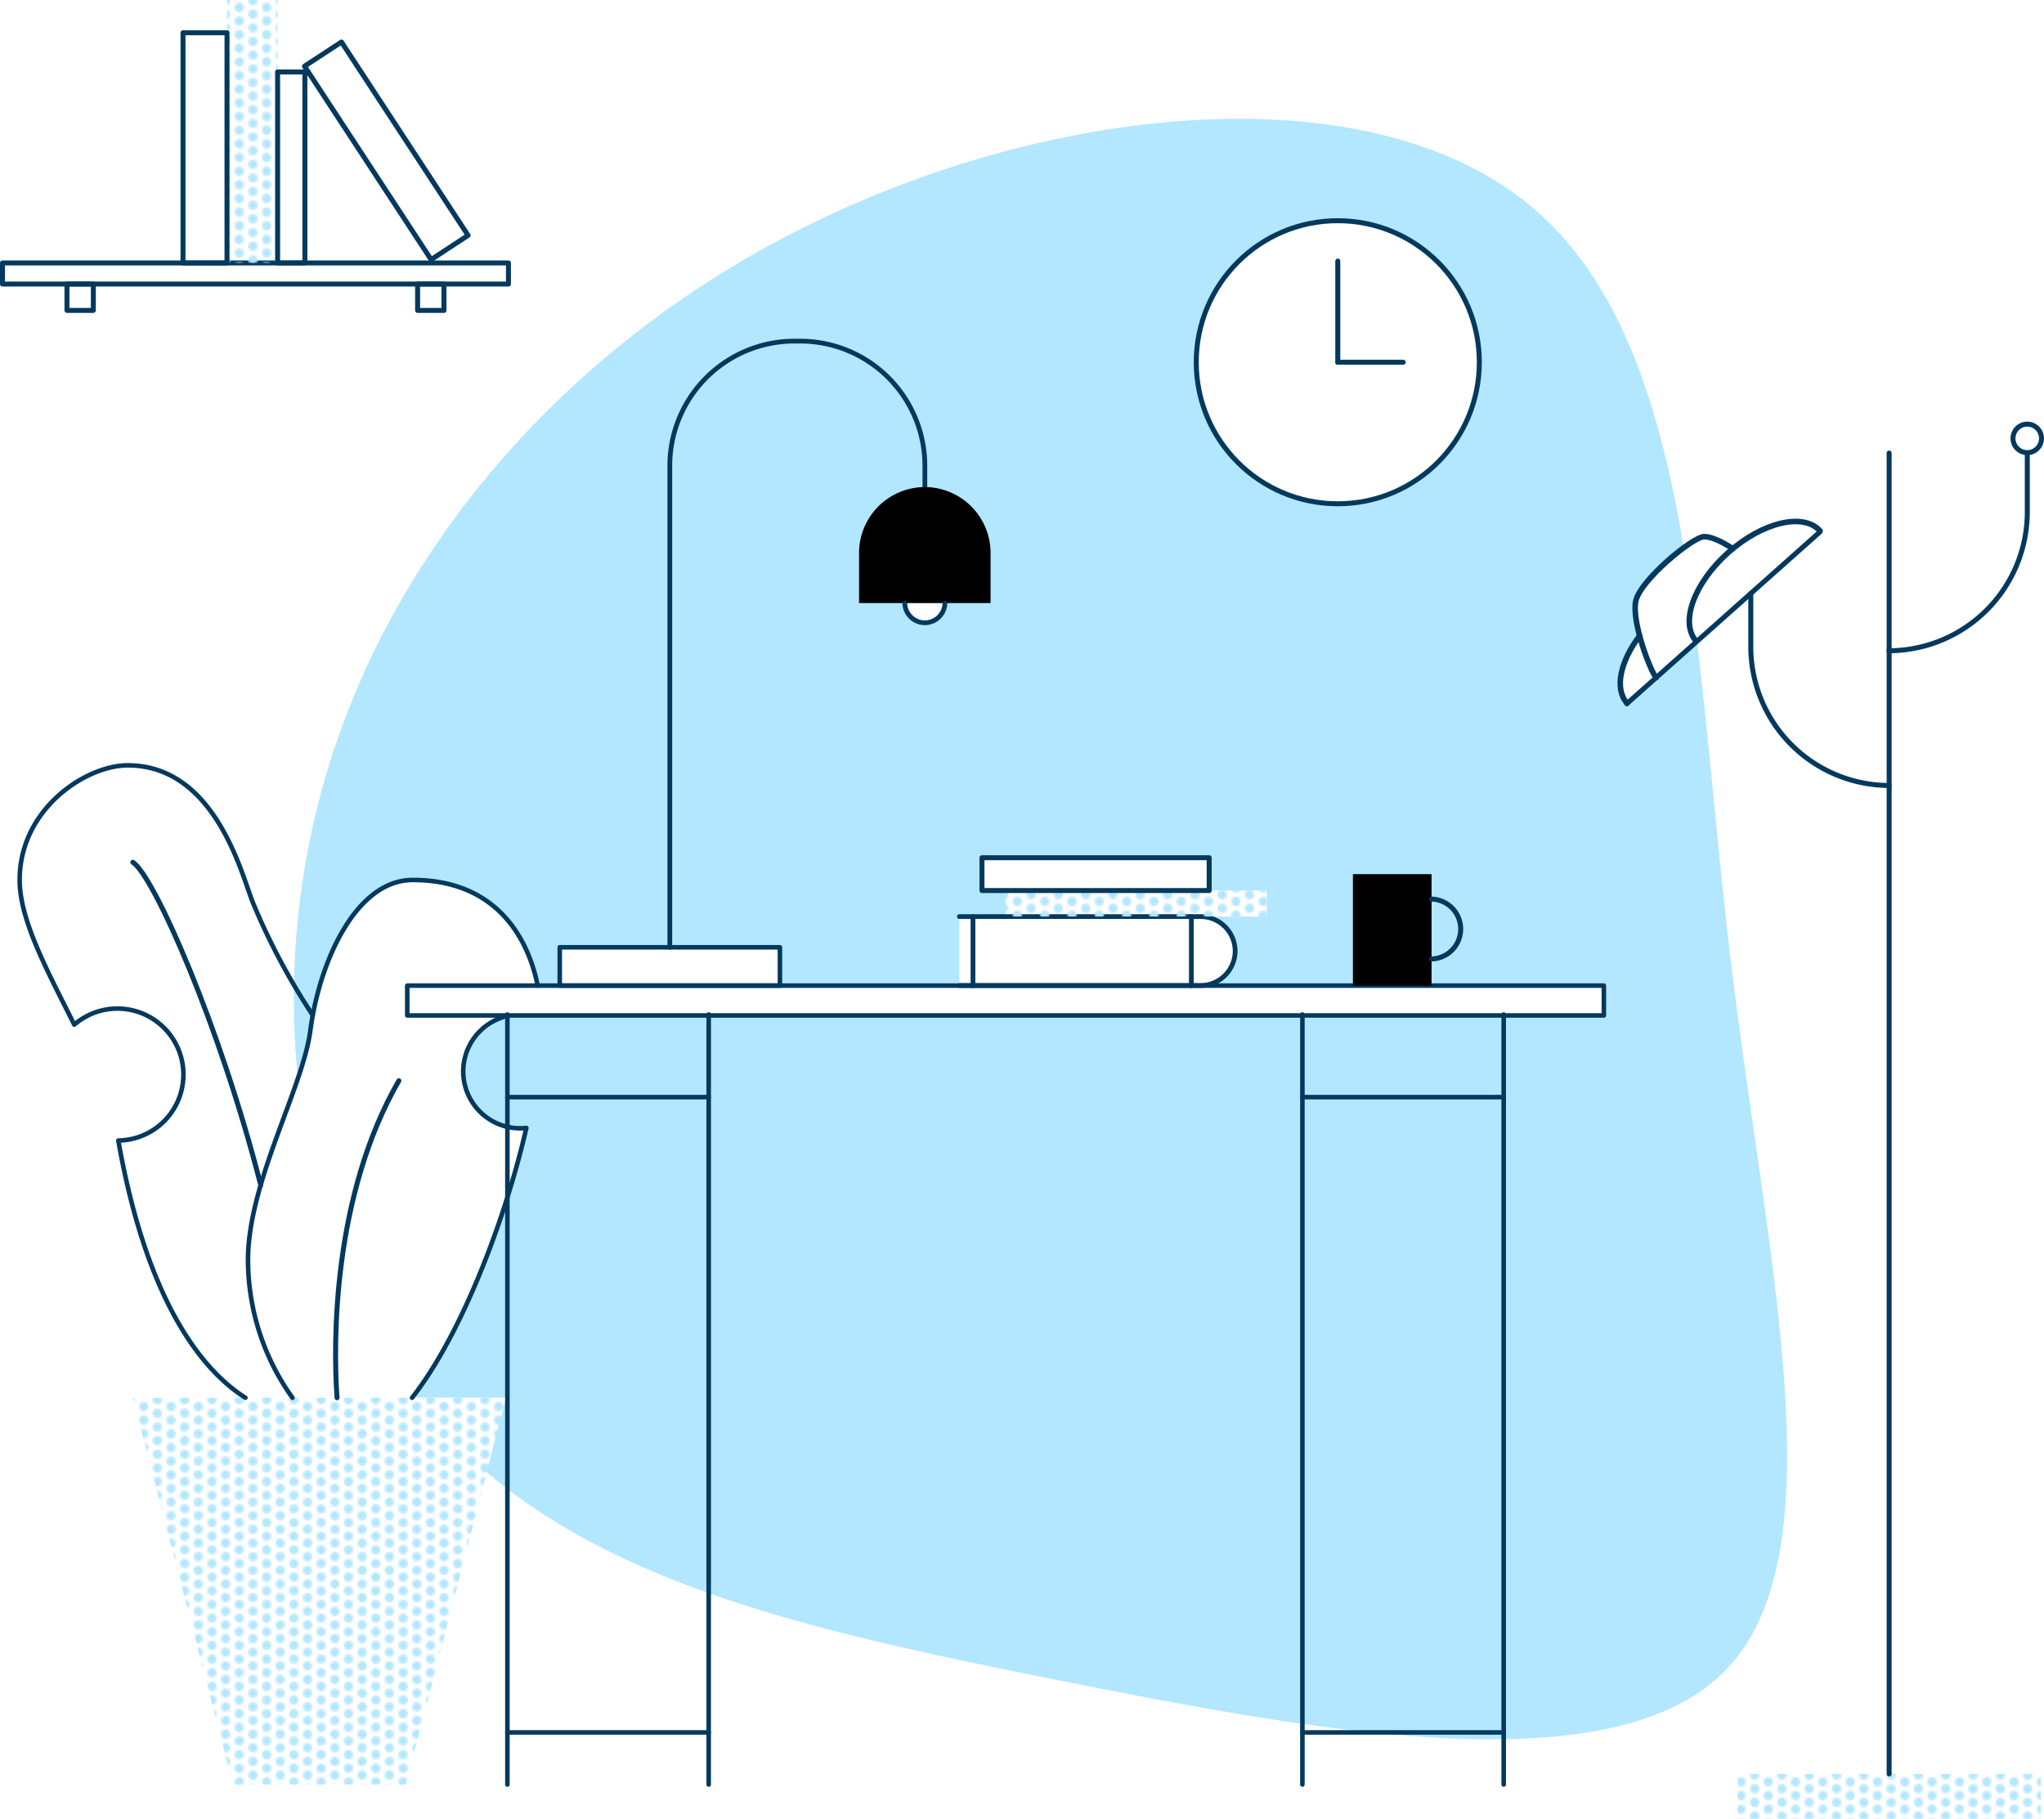 <svg xmlns="http://www.w3.org/2000/svg" xmlns:xlink="http://www.w3.org/1999/xlink" viewBox="0 0 898.34 799.43"><defs><style>.cls-1,.cls-5,.cls-6,.cls-7,.cls-8{fill:none;}.cls-2{fill:#b3e7ff;}.cls-3{fill:#b3e7ff;}.cls-4{fill:url(#New_Pattern);}.cls-5,.cls-6,.cls-7,.cls-8{stroke:#04395e;stroke-linecap:round;stroke-linejoin:round;}.cls-5{stroke-width:2px;}.cls-6{stroke-width:2.09px;}.cls-7{stroke-width:2.19px;}.cls-8{stroke-width:2.45px;}</style><pattern id="New_Pattern" data-name="New Pattern" width="12" height="12" patternTransform="translate(9.16 1236.23) rotate(-180)" patternUnits="userSpaceOnUse" viewBox="0 0 12 12"><rect class="cls-1" width="12" height="12"/><rect class="cls-1" width="12" height="12"/><rect class="cls-1" width="12" height="12"/><circle class="cls-2" cx="12" cy="9" r="2"/><circle class="cls-2" cx="6" cy="12" r="2"/><circle class="cls-2" cy="9" r="2"/><circle class="cls-2" cx="12" cy="3" r="2"/><circle class="cls-2" cx="6" cy="6" r="2"/><circle class="cls-2" cy="3" r="2"/><circle class="cls-2" cx="6" r="2"/></pattern></defs><title>entryway-monochrome</title><g id="Layer_2" data-name="Layer 2"><g id="vector"><path class="cls-3" d="M760.6,421.55c-5.69-47.27-9.29-95-14.78-139.68-5.06,4.5-11.89,10.57-17.87,15.87l0,.08,0,0c-6.29,5.57-11.61,10.27-12.81,11.29-5.63-6.33-3-18.32,5.53-29.63h0c-1.53-5.75-2.46-11.54-1.7-15.23,1.29-6.24,12.47-17.14,21.05-23.45-10.37-62.08-27.49-115-63.93-147.33-68.95-61.5-207.16-49-315.88,3.09C251.4,148.48,172.15,240.05,142.7,342.7A347.71,347.71,0,0,0,130.93,474c2.61-7.74,4.65-14.86,5.46-21,4-30.59,20.15-66.22,45-66.22,36.72,0,50.68,25.46,54.92,46.43H246V416.37h96.77v16.84h78.87V402.87h20.29V391.41H431.58V377h99.85v14.41h25.36v11.46H527.68A15.21,15.21,0,0,1,542.85,418h0a15.21,15.21,0,0,1-15.17,15.17H594.6v-49h34.57v49H704.9v13.12H237.83q0,.68,0,1.32a25.31,25.31,0,0,0-4.6-1.32h-9.13a25,25,0,0,0,4.57,49.6,25.64,25.64,0,0,0,2.64-.14c-9.63,41.73-28.75,90.59-49.3,117.38l.92,1.2h39.43l-8.47,32.72C274.8,699,365,718.58,467,738.9c114.58,22.83,243.79,46.38,292.4-5.82C808.22,680.85,776.24,553.05,760.6,421.55ZM406.48,274a8.81,8.81,0,0,1-8.82-8.81h17.63A8.8,8.8,0,0,1,406.48,274ZM588,221.43a62.21,62.21,0,1,1,62.21-62.21A62.2,62.2,0,0,1,588,221.43Z"/><polygon class="cls-4" points="140.39 784.37 178.39 784.37 222.39 614.37 140.39 614.37 58.39 614.37 102.39 784.37 140.39 784.37"/><path class="cls-5" d="M181.11,614.37c20.9-26.51,40.46-76.23,50.23-118.58a25.64,25.64,0,0,1-2.64.14,25,25,0,0,1-7.44-48.9"/><path class="cls-5" d="M236.31,433.21c-4.23-21-18.2-46.43-54.92-46.43-24.85,0-41,35.63-45,66.22C133.08,478.28,109,519.93,109,553.76a104.39,104.39,0,0,0,19.53,60.61"/><rect class="cls-5" x="178.99" y="433.21" width="525.91" height="13.12"/><line class="cls-5" x1="223" y1="784.37" x2="223" y2="445.91"/><line class="cls-5" x1="311.47" y1="784.37" x2="311.47" y2="445.91"/><line class="cls-5" x1="223" y1="482.23" x2="311.47" y2="482.23"/><line class="cls-5" x1="223" y1="761.47" x2="311.47" y2="761.47"/><line class="cls-5" x1="572.41" y1="784.37" x2="572.41" y2="445.91"/><line class="cls-5" x1="660.88" y1="784.37" x2="660.88" y2="445.91"/><line class="cls-5" x1="572.41" y1="482.23" x2="660.88" y2="482.23"/><line class="cls-5" x1="572.41" y1="761.47" x2="660.88" y2="761.47"/><rect class="cls-5" x="246.01" y="416.37" width="96.77" height="16.84"/><path class="cls-6" d="M406.48,213.67v-9.11a54.78,54.78,0,0,0-54.62-54.62H349a54.78,54.78,0,0,0-54.62,54.62V416.37"/><path d="M435.36,265.08c0-.49,0-1,0-1.48V243a29,29,0,0,0-28.92-28.92h0A29,29,0,0,0,377.56,243V263.6c0,.5,0,1,0,1.48Z"/><path class="cls-6" d="M415.29,265.2a8.82,8.82,0,0,1-17.63,0"/><path class="cls-6" d="M421.65,402.87h106A15.21,15.21,0,0,1,542.85,418h0a15.21,15.21,0,0,1-15.17,15.17h-106"/><line class="cls-6" x1="523.6" y1="402.87" x2="523.6" y2="433.21"/><line class="cls-6" x1="427.63" y1="402.87" x2="427.63" y2="433.21"/><rect class="cls-4" x="441.94" y="391.41" width="114.85" height="11.45"/><rect class="cls-7" x="431.58" y="377" width="99.85" height="14.42"/><rect x="594.6" y="384.21" width="34.57" height="49.01"/><path class="cls-7" d="M629.17,395.18a13.17,13.17,0,0,1,0,26.33"/><rect class="cls-4" x="763.66" y="779.71" width="133.25" height="19.72"/><line class="cls-7" x1="830.28" y1="779.71" x2="830.28" y2="199.13"/><path class="cls-7" d="M830.28,345.25a61,61,0,0,1-60.8-60.8V260.83"/><path class="cls-7" d="M891,199.13v26.1a61,61,0,0,1-60.8,60.8"/><line class="cls-7" x1="714.99" y1="309.31" x2="799.88" y2="233.78"/><path class="cls-8" d="M745.44,281.78c-7.23-8.12-.89-25.55,14.14-38.93s33.08-17.63,40.3-9.52"/><path class="cls-8" d="M715.08,309.09c-5.63-6.33-3-18.32,5.53-29.63"/><path class="cls-8" d="M727.91,297.82c-2.42-2.42-10.88-24.44-9-33.59S744,235.88,749,235.88s12.53,5.29,12.53,5.29"/><circle class="cls-7" cx="890.98" cy="192.69" r="6.27"/><circle class="cls-7" cx="587.96" cy="159.22" r="62.21"/><line class="cls-7" x1="587.96" y1="159.22" x2="587.96" y2="114.75"/><line class="cls-7" x1="587.96" y1="159.22" x2="616.7" y2="159.22"/><rect class="cls-7" x="1.09" y="115.58" width="222.37" height="9.27"/><rect class="cls-4" x="99.77" width="22.24" height="115.58"/><rect class="cls-7" x="80.43" y="14.41" width="19.34" height="101.18"/><rect class="cls-7" x="159.5" y="16.41" width="19.34" height="101.18" transform="matrix(0.84, -0.55, 0.55, 0.84, -9.18, 103.05)"/><rect class="cls-7" x="122.01" y="31.63" width="11.99" height="83.95"/><rect class="cls-7" x="29.43" y="124.85" width="11.59" height="11.59"/><rect class="cls-7" x="183.54" y="124.85" width="11.59" height="11.59"/><path class="cls-7" d="M148.13,614.37c-1.81-25.1-1.74-89.18,27.17-139.35"/><path class="cls-7" d="M58.39,379c9.3,6,38.24,71.77,56.2,141.89"/><path class="cls-5" d="M137.46,446.23a293.62,293.62,0,0,1-26.26-49.37C106.45,385.37,95,336.4,56.14,336.4c-18.35,0-47.5,19.08-47.5,50.38,0,17.86,12.38,40.25,24,63.6A29,29,0,1,1,52,501.31c12.7,72,37.55,101.48,55.86,113.06"/></g></g></svg>
